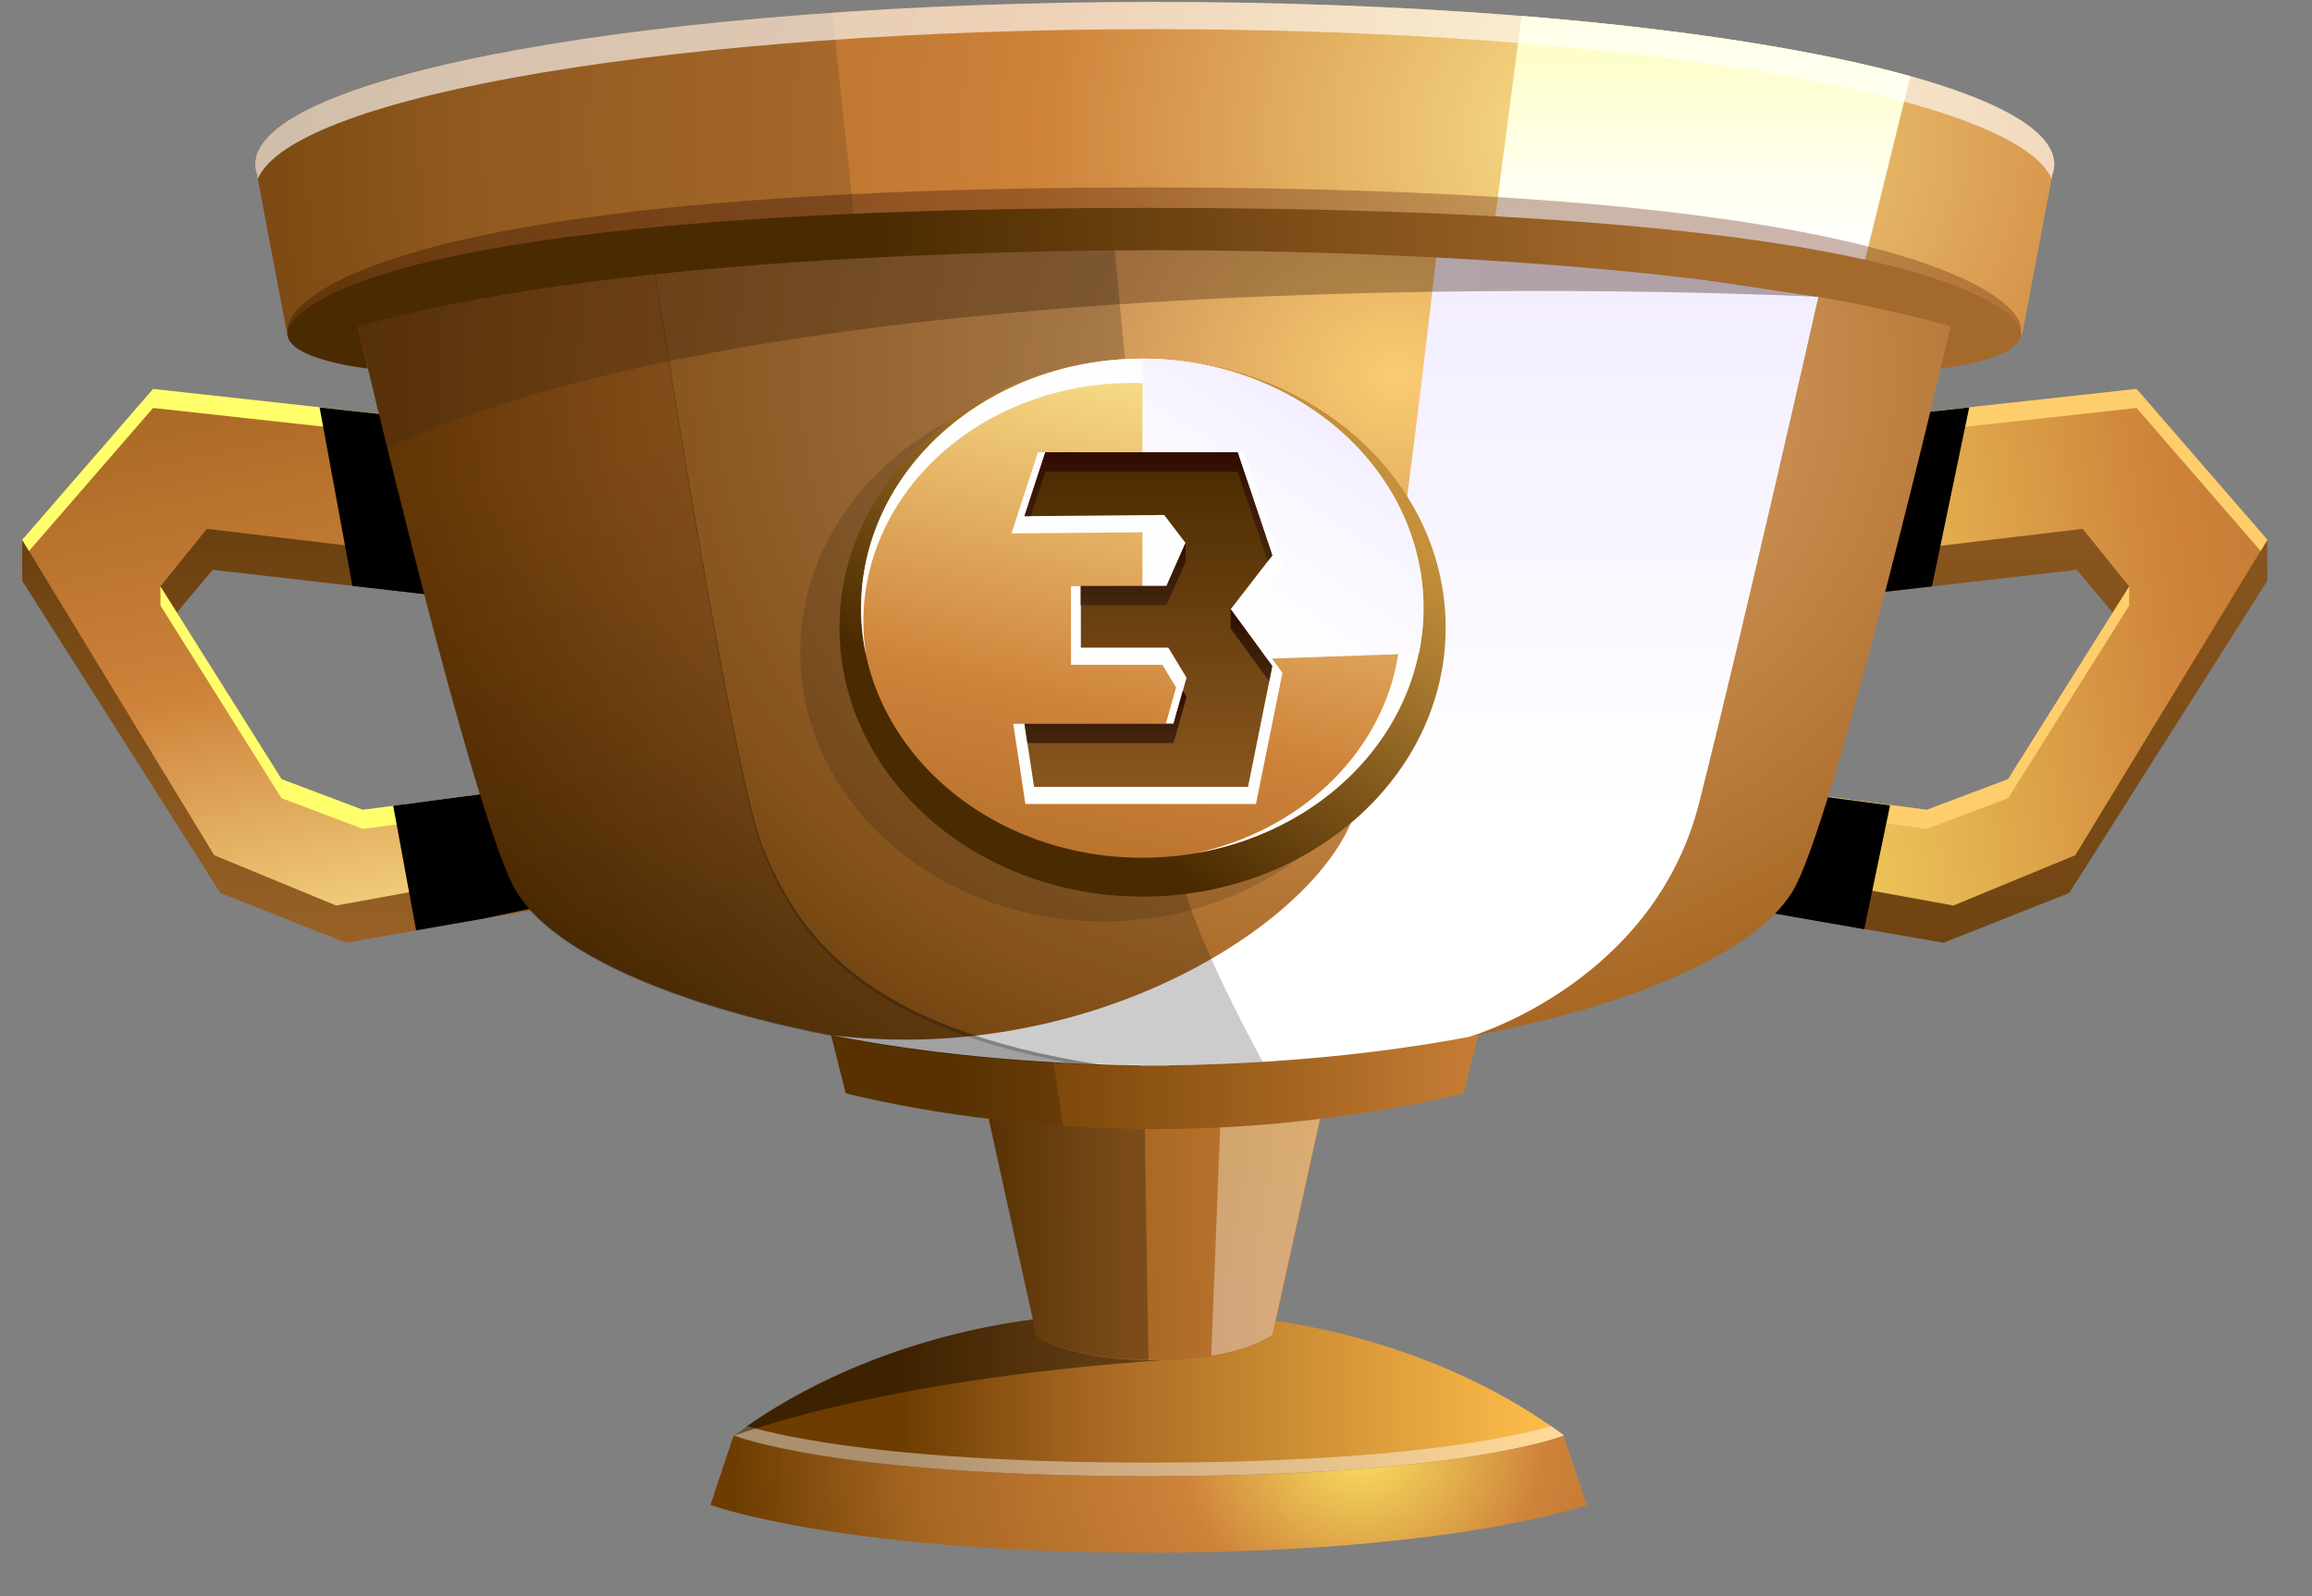 <svg width="42" height="29" viewBox="0 0 42 29" fill="none" xmlns="http://www.w3.org/2000/svg">
<rect x="0" y="0" width="42" height="29" fill="#808080" stroke="none"/>
<path d="M22.663 23.941L20.874 24.062L19.084 23.941C19.084 23.941 15.965 24.128 13.332 26.082C13.332 26.082 15.141 26.822 20.874 26.822C26.606 26.822 28.415 26.082 28.415 26.082C25.782 24.128 22.663 23.941 22.663 23.941Z" fill="url(#paint0_linear_21_83529)"/>
<g style="mix-blend-mode:overlay" opacity="0.43">
<path d="M20.874 26.573C16.289 26.573 14.215 26.1 13.568 25.91C13.489 25.964 13.41 26.021 13.332 26.079C13.332 26.079 15.141 26.82 20.874 26.82C26.606 26.82 28.415 26.079 28.415 26.079C28.337 26.021 28.258 25.965 28.179 25.91C27.532 26.1 25.459 26.573 20.874 26.573Z" fill="white"/>
</g>
<path d="M28.403 26.085C28.283 26.132 26.404 26.822 20.869 26.822C15.137 26.822 13.328 26.082 13.327 26.082L12.906 27.343C12.906 27.343 15.252 28.198 20.791 28.211H20.944C26.481 28.195 28.828 27.343 28.828 27.343L28.403 26.085Z" fill="url(#paint1_radial_21_83529)"/>
<path style="mix-blend-mode:overlay" opacity="0.43" d="M22.862 23.96C22.734 23.946 22.663 23.941 22.663 23.941L20.874 24.062L19.084 23.941C19.084 23.941 15.965 24.128 13.332 26.082C16.775 24.893 21.526 24.69 21.526 24.69L22.862 23.96Z" fill="url(#paint2_linear_21_83529)"/>
<path d="M24.025 19.203C23.724 19.15 22.735 19.055 21.467 19.035H21.394H21.223H20.722H20.551H20.479C19.211 19.055 18.221 19.147 17.921 19.203C17.854 19.211 17.785 19.22 17.719 19.229L18.824 24.255C18.824 24.255 19.245 24.614 20.468 24.701H20.502H20.506C20.651 24.711 20.806 24.717 20.973 24.716C21.139 24.716 21.295 24.711 21.439 24.701H21.444H21.478C22.7 24.614 23.121 24.255 23.121 24.255L24.227 19.227L24.025 19.203Z" fill="url(#paint3_linear_21_83529)"/>
<path style="mix-blend-mode:overlay" opacity="0.37" d="M22.003 24.632C22.819 24.5 23.116 24.248 23.116 24.248L24.222 19.22L24.02 19.195C23.578 19.131 23.132 19.089 22.684 19.07L22.212 19.321L22.003 24.632Z" fill="url(#paint4_linear_21_83529)"/>
<path style="mix-blend-mode:overlay" opacity="0.27" d="M20.773 19.027H20.722H20.551H20.479C19.211 19.048 18.221 19.14 17.921 19.196C17.853 19.204 17.785 19.212 17.719 19.221L18.824 24.247C18.824 24.247 19.245 24.606 20.468 24.693H20.502H20.506C20.618 24.701 20.738 24.705 20.863 24.707L20.773 19.027Z" fill="url(#paint5_linear_21_83529)"/>
<path d="M26.855 18.805L20.976 19.028L15.097 18.805L15.363 19.862C15.363 19.862 17.792 20.514 20.975 20.514C24.158 20.514 26.587 19.862 26.587 19.862L26.855 18.805Z" fill="url(#paint6_linear_21_83529)"/>
<path style="mix-blend-mode:overlay" opacity="0.18" d="M19.089 18.956L15.097 18.805L15.363 19.862C15.363 19.862 16.984 20.297 19.312 20.456L19.089 18.956Z" fill="url(#paint7_linear_21_83529)"/>
<path d="M8.282 8.41L0.403 9.811V10.552L4.002 16.224L6.286 17.129L10.456 16.4L10.006 14.999L6.786 15.408L5.262 14.855L2.993 11.391L3.864 10.353L8.89 10.928L8.282 8.41Z" fill="url(#paint8_linear_21_83529)"/>
<path d="M8.04 7.645L2.781 7.066L0.403 9.808L3.891 15.538L6.106 16.452L10.148 15.716L9.712 14.3L6.59 14.713L5.113 14.156L2.914 10.655L3.758 9.608L8.63 10.189L8.04 7.645Z" fill="url(#paint9_linear_21_83529)"/>
<path d="M5.115 14.156L2.915 10.656V11.002L5.115 14.502L6.592 15.059L9.815 14.633L9.713 14.301L6.592 14.714L5.115 14.156Z" fill="#FFFF6C"/>
<path d="M2.781 7.412L8.122 7.999L8.04 7.645L2.781 7.066L0.403 9.808L0.527 10.011L2.781 7.412Z" fill="#FFFF6C"/>
<path d="M6.402 10.645L7.85 10.811L7.261 8.265L7.199 8.276L7.102 7.838L7.035 7.537L5.806 7.402L6.402 10.645Z" fill="black"/>
<path d="M9.919 16.45L9.597 15.154L9.219 14.807L9.462 14.332L7.143 14.639L7.559 16.903L8.8 16.686L9.919 16.45Z" fill="black"/>
<path d="M33.31 8.41L41.188 9.811V10.552L37.59 16.224L35.305 17.129L31.136 16.4L31.586 14.999L34.806 15.408L36.33 14.855L38.599 11.391L37.727 10.353L32.702 10.928L33.31 8.41Z" fill="url(#paint10_linear_21_83529)"/>
<path d="M33.552 7.645L38.812 7.066L41.188 9.808L37.7 15.538L35.486 16.452L31.444 15.716L31.88 14.3L35.002 14.713L36.479 14.156L38.678 10.655L37.834 9.608L32.962 10.189L33.552 7.645Z" fill="url(#paint11_linear_21_83529)"/>
<path d="M36.479 14.156L38.679 10.656V11.002L36.479 14.502L35.003 15.059L31.778 14.633L31.881 14.301L35.003 14.714L36.479 14.156Z" fill="#FFCE6C"/>
<path d="M38.814 7.412L33.472 7.999L33.554 7.645L38.814 7.066L41.191 9.808L41.067 10.011L38.814 7.412Z" fill="#FFCE6C"/>
<path d="M33.866 16.883L34.335 14.632L32.77 14.426L32.681 14.713L32.541 15.169L32.447 15.157L31.998 16.556L33.866 16.883Z" fill="black"/>
<path d="M35.096 10.654L35.773 7.402L34.536 7.539L34.478 7.784L34.364 8.278L34.291 8.265L33.675 10.817L35.096 10.654Z" fill="black"/>
<path d="M35.592 5.278C35.592 4.125 29.046 3.191 20.971 3.191C12.896 3.191 6.351 4.125 6.351 5.278C6.351 5.324 6.362 5.371 6.382 5.414C6.647 6.543 8.509 14.438 9.31 16.069C10.152 17.773 14.757 19.272 20.714 19.352V19.357C20.801 19.357 20.886 19.357 20.971 19.357C21.057 19.357 21.142 19.357 21.228 19.357V19.352C27.186 19.271 31.794 17.773 32.633 16.069C33.434 14.441 35.296 6.543 35.56 5.414C35.581 5.371 35.592 5.324 35.592 5.278Z" fill="url(#paint12_radial_21_83529)"/>
<path style="mix-blend-mode:overlay" d="M26.125 4.363C26.125 4.363 25.203 12.712 24.632 14.695C24.061 16.679 19.919 19.395 15.097 18.807C16.739 19.128 18.646 19.327 20.718 19.355V19.359C20.805 19.359 20.89 19.359 20.976 19.359C21.062 19.359 21.146 19.359 21.232 19.359V19.355C23.234 19.328 25.082 19.141 26.689 18.838C26.82 18.8 30.049 17.813 30.867 14.586C31.701 11.292 33.032 5.394 33.032 5.394L26.125 4.363Z" fill="url(#paint13_linear_21_83529)"/>
<path opacity="0.37" d="M13.87 15.423C13.353 14.194 12.09 6.19 11.704 3.68C8.437 4.062 6.351 4.641 6.351 5.293C6.351 5.34 6.362 5.386 6.382 5.429C6.647 6.558 8.509 14.453 9.31 16.084C10.117 17.725 14.415 19.172 20.048 19.352C15.564 18.677 14.485 16.882 13.87 15.423Z" fill="url(#paint14_linear_21_83529)"/>
<path opacity="0.35" d="M6.351 5.279C6.351 5.326 6.362 5.372 6.382 5.415C6.467 5.776 6.715 6.829 7.039 8.148C14.874 4.455 33.026 5.393 33.026 5.393L34.163 4.378C31.808 3.676 26.786 3.191 20.969 3.191C12.897 3.192 6.351 4.126 6.351 5.279Z" fill="url(#paint15_linear_21_83529)"/>
<path style="mix-blend-mode:overlay" opacity="0.2" d="M21.473 15.967C21.172 14.644 20.235 4.367 20.235 4.367L20.128 3.199C16.175 3.234 12.649 3.494 10.165 3.89V3.953H10.172C10.4 3.917 10.637 3.883 10.883 3.849L10.949 3.84L11.236 3.803L11.336 3.79C11.449 3.776 11.564 3.762 11.679 3.748L11.699 3.745C12.087 6.255 13.35 14.26 13.864 15.488C13.925 15.625 13.985 15.763 14.05 15.903L14.06 15.923C14.079 15.961 14.098 16 14.12 16.039L14.143 16.083C14.159 16.114 14.175 16.145 14.192 16.176L14.224 16.234C14.239 16.261 14.253 16.288 14.268 16.313L14.31 16.383C14.323 16.405 14.336 16.428 14.35 16.45L14.399 16.528L14.437 16.587L14.497 16.672L14.534 16.726C14.555 16.757 14.577 16.787 14.6 16.817L14.633 16.862C14.657 16.894 14.683 16.926 14.709 16.959L14.739 16.996C14.768 17.031 14.796 17.065 14.826 17.099L14.852 17.129C14.884 17.166 14.917 17.202 14.95 17.236C14.958 17.243 14.965 17.251 14.971 17.258C15.008 17.297 15.045 17.335 15.084 17.373L15.097 17.386C15.813 18.088 16.908 18.729 18.69 19.156H18.695C18.805 19.182 18.918 19.208 19.034 19.233H19.04C19.156 19.258 19.274 19.282 19.395 19.305C19.854 19.329 20.323 19.345 20.801 19.352V19.356C20.887 19.356 20.972 19.356 21.058 19.356C21.143 19.356 21.229 19.356 21.315 19.356V19.352C21.867 19.344 22.409 19.325 22.939 19.294C22.479 18.445 21.684 16.891 21.473 15.967Z" fill="url(#paint16_linear_21_83529)"/>
<path d="M20.977 0.035C11.954 0.035 4.636 1.356 4.636 2.984C4.636 3.05 4.648 3.115 4.671 3.177C4.749 3.597 4.95 4.68 5.221 6.09C7.124 4.842 13.457 3.925 20.977 3.925C28.497 3.925 34.828 4.842 36.732 6.09C37.003 4.68 37.205 3.597 37.282 3.177C37.305 3.115 37.317 3.05 37.318 2.984C37.318 1.356 30.002 0.035 20.977 0.035Z" fill="url(#paint17_radial_21_83529)"/>
<path style="mix-blend-mode:overlay" d="M27.642 0.289L27.145 4.08L28.336 4.241C29.844 4.371 31.342 4.572 32.826 4.844L33.817 4.977L34.704 1.385C32.995 0.906 30.542 0.523 27.642 0.289Z" fill="url(#paint18_linear_21_83529)"/>
<path opacity="0.14" d="M15.12 0.227C8.988 0.654 4.636 1.722 4.636 2.98C4.636 3.046 4.648 3.111 4.671 3.173C4.749 3.593 4.95 4.676 5.221 6.085C6.641 5.154 10.527 4.408 15.531 4.089L15.12 0.227Z" fill="black"/>
<path style="mix-blend-mode:overlay" opacity="0.64" d="M20.977 0.035C11.954 0.035 4.636 1.356 4.636 2.984C4.636 3.05 4.648 3.115 4.671 3.177C4.675 3.199 4.68 3.224 4.684 3.249C5.333 1.728 12.379 0.53 20.977 0.53C29.574 0.53 36.62 1.728 37.269 3.249C37.274 3.224 37.278 3.196 37.282 3.177C37.305 3.115 37.317 3.05 37.318 2.984C37.318 1.356 30.002 0.035 20.977 0.035Z" fill="url(#paint19_linear_21_83529)"/>
<path opacity="0.35" d="M20.855 3.406C7.901 3.406 5.569 5.184 5.261 5.831C5.222 5.905 5.214 5.989 5.239 6.068C7.168 4.827 13.48 3.917 20.971 3.917C28.462 3.917 34.77 4.825 36.702 6.067C36.726 5.988 36.718 5.905 36.679 5.831C36.37 5.184 33.813 3.406 20.855 3.406Z" fill="url(#paint20_linear_21_83529)"/>
<path d="M36.676 5.931C36.368 5.356 33.807 3.777 20.853 3.777C7.898 3.777 5.567 5.356 5.258 5.931C4.948 6.505 6.683 6.697 6.683 6.697L6.503 5.931C10.889 4.672 18.36 4.549 20.969 4.546C23.578 4.544 31.05 4.672 35.436 5.931L35.255 6.697C35.255 6.697 36.986 6.505 36.676 5.931Z" fill="url(#paint21_linear_21_83529)"/>
<path opacity="0.14" d="M25.548 11.965C25.617 9.267 23.209 7.029 20.169 6.968C17.129 6.907 14.609 9.045 14.54 11.743C14.471 14.441 16.879 16.678 19.919 16.74C22.959 16.801 25.479 14.663 25.548 11.965Z" fill="black"/>
<path d="M20.756 16.29C23.797 16.29 26.262 14.102 26.262 11.403C26.262 8.704 23.797 6.516 20.756 6.516C17.716 6.516 15.251 8.704 15.251 11.403C15.251 14.102 17.716 16.29 20.756 16.29Z" fill="url(#paint22_linear_21_83529)"/>
<path d="M20.749 15.584C23.57 15.584 25.857 13.554 25.857 11.05C25.857 8.546 23.57 6.516 20.749 6.516C17.928 6.516 15.642 8.546 15.642 11.05C15.642 13.554 17.928 15.584 20.749 15.584Z" fill="url(#paint23_linear_21_83529)"/>
<path style="mix-blend-mode:overlay" d="M20.749 6.516C19.395 6.516 18.096 6.994 17.138 7.844C16.18 8.694 15.642 9.847 15.642 11.05C15.642 11.338 15.673 11.625 15.734 11.908C15.599 11.078 15.739 10.23 16.137 9.468C16.535 8.706 17.173 8.064 17.974 7.618C18.776 7.172 19.706 6.943 20.651 6.958C21.597 6.972 22.517 7.231 23.3 7.701C24.084 8.171 24.696 8.833 25.064 9.607C25.431 10.38 25.538 11.232 25.37 12.058C25.203 12.884 24.768 13.649 24.12 14.261C23.472 14.872 22.638 15.303 21.719 15.501C22.966 15.287 24.078 14.668 24.838 13.765C25.599 12.862 25.953 11.74 25.832 10.617C25.711 9.495 25.123 8.453 24.183 7.695C23.244 6.936 22.019 6.516 20.749 6.516Z" fill="url(#paint24_linear_21_83529)"/>
<path d="M20.754 6.516V12.047L25.776 11.872C25.913 11.218 25.885 10.545 25.696 9.902C25.507 9.258 25.16 8.659 24.681 8.148C24.201 7.637 23.601 7.225 22.922 6.943C22.244 6.661 21.503 6.515 20.754 6.516Z" fill="url(#paint25_linear_21_83529)"/>
<path d="M18.611 9.534L18.989 8.375H22.483L23.113 10.247L22.357 11.225L23.113 12.259L22.672 14.452H18.785L18.611 13.307H21.318L21.555 12.469L21.224 11.923H19.635V10.806H21.193L21.538 10.023L21.149 9.512L18.611 9.534Z" fill="url(#paint26_linear_21_83529)"/>
<path d="M22.816 14.607H18.627L18.407 13.15H21.178L21.365 12.489L21.116 12.078H19.456V10.649H21.07L21.338 10.042L21.054 9.668L18.374 9.692L18.855 8.219H22.613L23.304 10.274L22.567 11.227L23.297 12.225L22.816 14.607ZM18.935 14.296H22.522L22.924 12.291L22.142 11.223L22.916 10.22L22.348 8.531H19.117L18.842 9.376L21.238 9.355L21.732 10.004L21.311 10.962H19.807V11.768H21.326L21.738 12.448L21.452 13.463H18.809L18.935 14.296Z" fill="url(#paint27_linear_21_83529)"/>
<path d="M18.611 9.378L18.989 8.219H22.483L23.113 10.091L22.357 11.069L23.113 12.102L22.672 14.296H18.785L18.611 13.151H21.318L21.555 12.312L21.224 11.767H19.635V10.649H21.193L21.538 9.867L21.149 9.356L18.611 9.378Z" fill="url(#paint28_linear_21_83529)"/>
<path d="M18.989 8.57H22.483L23.03 10.197L23.113 10.091L22.483 8.219H18.989L18.611 9.378L18.726 9.377L18.989 8.57Z" fill="url(#paint29_linear_21_83529)"/>
<path d="M19.632 10.646V10.996H21.19L21.536 10.214V9.863L21.19 10.646H19.632Z" fill="url(#paint30_linear_21_83529)"/>
<path d="M21.318 13.5L21.555 12.662L21.487 12.551L21.318 13.149H18.611L18.664 13.5H21.318Z" fill="url(#paint31_linear_21_83529)"/>
<path d="M22.355 11.417L23.055 12.376L23.11 12.1L22.355 11.066V11.417Z" fill="url(#paint32_linear_21_83529)"/>
<defs>
<linearGradient id="paint0_linear_21_83529" x1="28.183" y1="25.382" x2="16.31" y2="25.382" gradientUnits="userSpaceOnUse">
<stop stop-color="#FEBE4A"/>
<stop offset="0.71" stop-color="#A66622"/>
<stop offset="1" stop-color="#6C3C00"/>
</linearGradient>
<radialGradient id="paint1_radial_21_83529" cx="0" cy="0" r="1" gradientUnits="userSpaceOnUse" gradientTransform="translate(24.735 26.317) scale(11.45 10.164)">
<stop stop-color="#FAE060"/>
<stop offset="0.29" stop-color="#CE823A"/>
<stop offset="0.71" stop-color="#A66622"/>
<stop offset="1" stop-color="#6C3C00"/>
</radialGradient>
<linearGradient id="paint2_linear_21_83529" x1="19.006" y1="24.581" x2="12.596" y2="26.803" gradientUnits="userSpaceOnUse">
<stop/>
<stop offset="1"/>
</linearGradient>
<linearGradient id="paint3_linear_21_83529" x1="24.807" y1="21.868" x2="17.313" y2="21.886" gradientUnits="userSpaceOnUse">
<stop stop-color="#CE823A"/>
<stop offset="0.59" stop-color="#A66622"/>
<stop offset="1" stop-color="#6C3C00"/>
</linearGradient>
<linearGradient id="paint4_linear_21_83529" x1="23.112" y1="18.064" x2="23.112" y2="23.514" gradientUnits="userSpaceOnUse">
<stop stop-color="#FEFEBE"/>
<stop offset="1" stop-color="white"/>
</linearGradient>
<linearGradient id="paint5_linear_21_83529" x1="19.291" y1="21.388" x2="19.291" y2="26.148" gradientUnits="userSpaceOnUse">
<stop/>
<stop offset="1"/>
</linearGradient>
<linearGradient id="paint6_linear_21_83529" x1="27.534" y1="19.659" x2="17.366" y2="19.659" gradientUnits="userSpaceOnUse">
<stop stop-color="#CE823A"/>
<stop offset="0.38" stop-color="#A66622"/>
<stop offset="1" stop-color="#6C3C00"/>
</linearGradient>
<linearGradient id="paint7_linear_21_83529" x1="17.204" y1="18.49" x2="17.204" y2="23.613" gradientUnits="userSpaceOnUse">
<stop/>
<stop offset="1"/>
</linearGradient>
<linearGradient id="paint8_linear_21_83529" x1="5.43" y1="19.223" x2="5.43" y2="4.782" gradientUnits="userSpaceOnUse">
<stop stop-color="#A46A2C"/>
<stop offset="0.41" stop-color="#82511B"/>
<stop offset="1" stop-color="#4A2A00"/>
</linearGradient>
<linearGradient id="paint9_linear_21_83529" x1="6.716" y1="17.799" x2="3.222" y2="1.668" gradientUnits="userSpaceOnUse">
<stop stop-color="#FAE28C"/>
<stop offset="0.35" stop-color="#CE823A"/>
<stop offset="0.71" stop-color="#A66622"/>
<stop offset="1" stop-color="#6C3C00"/>
</linearGradient>
<linearGradient id="paint10_linear_21_83529" x1="36.162" y1="0.23" x2="36.162" y2="28.255" gradientUnits="userSpaceOnUse">
<stop stop-color="#A46A2C"/>
<stop offset="0.41" stop-color="#82511B"/>
<stop offset="1" stop-color="#4A2A00"/>
</linearGradient>
<linearGradient id="paint11_linear_21_83529" x1="30.547" y1="12.502" x2="48.883" y2="9.842" gradientUnits="userSpaceOnUse">
<stop stop-color="#FAE266"/>
<stop offset="0.5" stop-color="#CE823A"/>
<stop offset="1" stop-color="#A66622"/>
</linearGradient>
<radialGradient id="paint12_radial_21_83529" cx="0" cy="0" r="1" gradientUnits="userSpaceOnUse" gradientTransform="translate(25.335 6.785) scale(19.517 17.325)">
<stop stop-color="#FACC70"/>
<stop offset="0.29" stop-color="#CE9458"/>
<stop offset="0.71" stop-color="#A66622"/>
<stop offset="1" stop-color="#6C3C00"/>
</radialGradient>
<linearGradient id="paint13_linear_21_83529" x1="24.064" y1="4.395" x2="24.064" y2="14.82" gradientUnits="userSpaceOnUse">
<stop stop-color="#F2ECFF"/>
<stop offset="1" stop-color="white"/>
</linearGradient>
<linearGradient id="paint14_linear_21_83529" x1="10.996" y1="8.112" x2="13.731" y2="17.188" gradientUnits="userSpaceOnUse">
<stop stop-color="#3A1800"/>
<stop offset="1"/>
</linearGradient>
<linearGradient id="paint15_linear_21_83529" x1="6.351" y1="5.67" x2="34.165" y2="5.67" gradientUnits="userSpaceOnUse">
<stop stop-color="#482C12"/>
<stop offset="0.34" stop-color="#44270F"/>
<stop offset="0.77" stop-color="#381706"/>
<stop offset="1" stop-color="#300C00"/>
</linearGradient>
<linearGradient id="paint16_linear_21_83529" x1="15.456" y1="5.115" x2="17.154" y2="15.854" gradientUnits="userSpaceOnUse">
<stop/>
<stop offset="1"/>
</linearGradient>
<radialGradient id="paint17_radial_21_83529" cx="0" cy="0" r="1" gradientUnits="userSpaceOnUse" gradientTransform="translate(29.178 2.454) scale(29.45 26.143)">
<stop stop-color="#FAE28C"/>
<stop offset="0.35" stop-color="#CE823A"/>
<stop offset="0.71" stop-color="#A66622"/>
<stop offset="1" stop-color="#6C3C00"/>
</radialGradient>
<linearGradient id="paint18_linear_21_83529" x1="30.924" y1="0.133" x2="30.924" y2="4.377" gradientUnits="userSpaceOnUse">
<stop stop-color="#FEFEBE"/>
<stop offset="1" stop-color="white"/>
</linearGradient>
<linearGradient id="paint19_linear_21_83529" x1="4.636" y1="1.642" x2="37.318" y2="1.642" gradientUnits="userSpaceOnUse">
<stop stop-color="#FEFEFF"/>
<stop offset="0.12" stop-color="#FEFEFF"/>
<stop offset="0.54" stop-color="#FEFEFF"/>
<stop offset="1" stop-color="#FEFEFF"/>
</linearGradient>
<linearGradient id="paint20_linear_21_83529" x1="30.426" y1="4.737" x2="15.795" y2="4.737" gradientUnits="userSpaceOnUse">
<stop stop-color="#6A2C12"/>
<stop offset="0.24" stop-color="#652910"/>
<stop offset="0.54" stop-color="#55200B"/>
<stop offset="0.88" stop-color="#3B1204"/>
<stop offset="1" stop-color="#300C00"/>
</linearGradient>
<linearGradient id="paint21_linear_21_83529" x1="30.424" y1="5.237" x2="15.793" y2="5.237" gradientUnits="userSpaceOnUse">
<stop stop-color="#A46A2C"/>
<stop offset="0.41" stop-color="#82511B"/>
<stop offset="1" stop-color="#4A2A00"/>
</linearGradient>
<linearGradient id="paint22_linear_21_83529" x1="23.433" y1="8.343" x2="19.269" y2="14.383" gradientUnits="userSpaceOnUse">
<stop stop-color="#C4903C"/>
<stop offset="0.31" stop-color="#A1732B"/>
<stop offset="1" stop-color="#4A2A00"/>
</linearGradient>
<linearGradient id="paint23_linear_21_83529" x1="22.076" y1="6.738" x2="19.363" y2="17.928" gradientUnits="userSpaceOnUse">
<stop stop-color="#FAE28C"/>
<stop offset="0.57" stop-color="#CE823A"/>
<stop offset="1" stop-color="#A66622"/>
</linearGradient>
<linearGradient id="paint24_linear_21_83529" x1="23.309" y1="7.146" x2="18.578" y2="16.297" gradientUnits="userSpaceOnUse">
<stop stop-color="#FEFEFF"/>
<stop offset="0.12" stop-color="#FEFEFF"/>
<stop offset="0.54" stop-color="#FEFEFF"/>
<stop offset="1" stop-color="#FEFEFF"/>
</linearGradient>
<linearGradient id="paint25_linear_21_83529" x1="24.742" y1="7.441" x2="22.062" y2="11.474" gradientUnits="userSpaceOnUse">
<stop stop-color="#F2ECFF"/>
<stop offset="0.48" stop-color="#FAF8FF"/>
<stop offset="1" stop-color="white"/>
</linearGradient>
<linearGradient id="paint26_linear_21_83529" x1="18.611" y1="11.413" x2="23.113" y2="11.413" gradientUnits="userSpaceOnUse">
<stop stop-color="#FEFEFF"/>
<stop offset="0.12" stop-color="#FEFEFF"/>
<stop offset="0.54" stop-color="#FEFEFF"/>
<stop offset="1" stop-color="#FEFEFF"/>
</linearGradient>
<linearGradient id="paint27_linear_21_83529" x1="18.373" y1="11.412" x2="23.302" y2="11.412" gradientUnits="userSpaceOnUse">
<stop stop-color="#FEFEFF"/>
<stop offset="0.12" stop-color="#FEFEFF"/>
<stop offset="0.54" stop-color="#FEFEFF"/>
<stop offset="1" stop-color="#FEFEFF"/>
</linearGradient>
<linearGradient id="paint28_linear_21_83529" x1="20.862" y1="17.379" x2="20.862" y2="8.237" gradientUnits="userSpaceOnUse">
<stop stop-color="#A46A2C"/>
<stop offset="0.41" stop-color="#82511B"/>
<stop offset="1" stop-color="#4A2A00"/>
</linearGradient>
<linearGradient id="paint29_linear_21_83529" x1="20.862" y1="11.201" x2="20.862" y2="8.225" gradientUnits="userSpaceOnUse">
<stop stop-color="#482C12"/>
<stop offset="0.34" stop-color="#44270F"/>
<stop offset="0.77" stop-color="#381706"/>
<stop offset="1" stop-color="#300C00"/>
</linearGradient>
<linearGradient id="paint30_linear_21_83529" x1="20.584" y1="11.572" x2="20.584" y2="9.866" gradientUnits="userSpaceOnUse">
<stop stop-color="#482C12"/>
<stop offset="0.34" stop-color="#44270F"/>
<stop offset="0.77" stop-color="#381706"/>
<stop offset="1" stop-color="#300C00"/>
</linearGradient>
<linearGradient id="paint31_linear_21_83529" x1="20.083" y1="13.982" x2="20.083" y2="12.553" gradientUnits="userSpaceOnUse">
<stop stop-color="#482C12"/>
<stop offset="0.34" stop-color="#44270F"/>
<stop offset="0.77" stop-color="#381706"/>
<stop offset="1" stop-color="#300C00"/>
</linearGradient>
<linearGradient id="paint32_linear_21_83529" x1="22.733" y1="13.04" x2="22.733" y2="11.07" gradientUnits="userSpaceOnUse">
<stop stop-color="#482C12"/>
<stop offset="0.34" stop-color="#44270F"/>
<stop offset="0.77" stop-color="#381706"/>
<stop offset="1" stop-color="#300C00"/>
</linearGradient>
</defs>
</svg>
